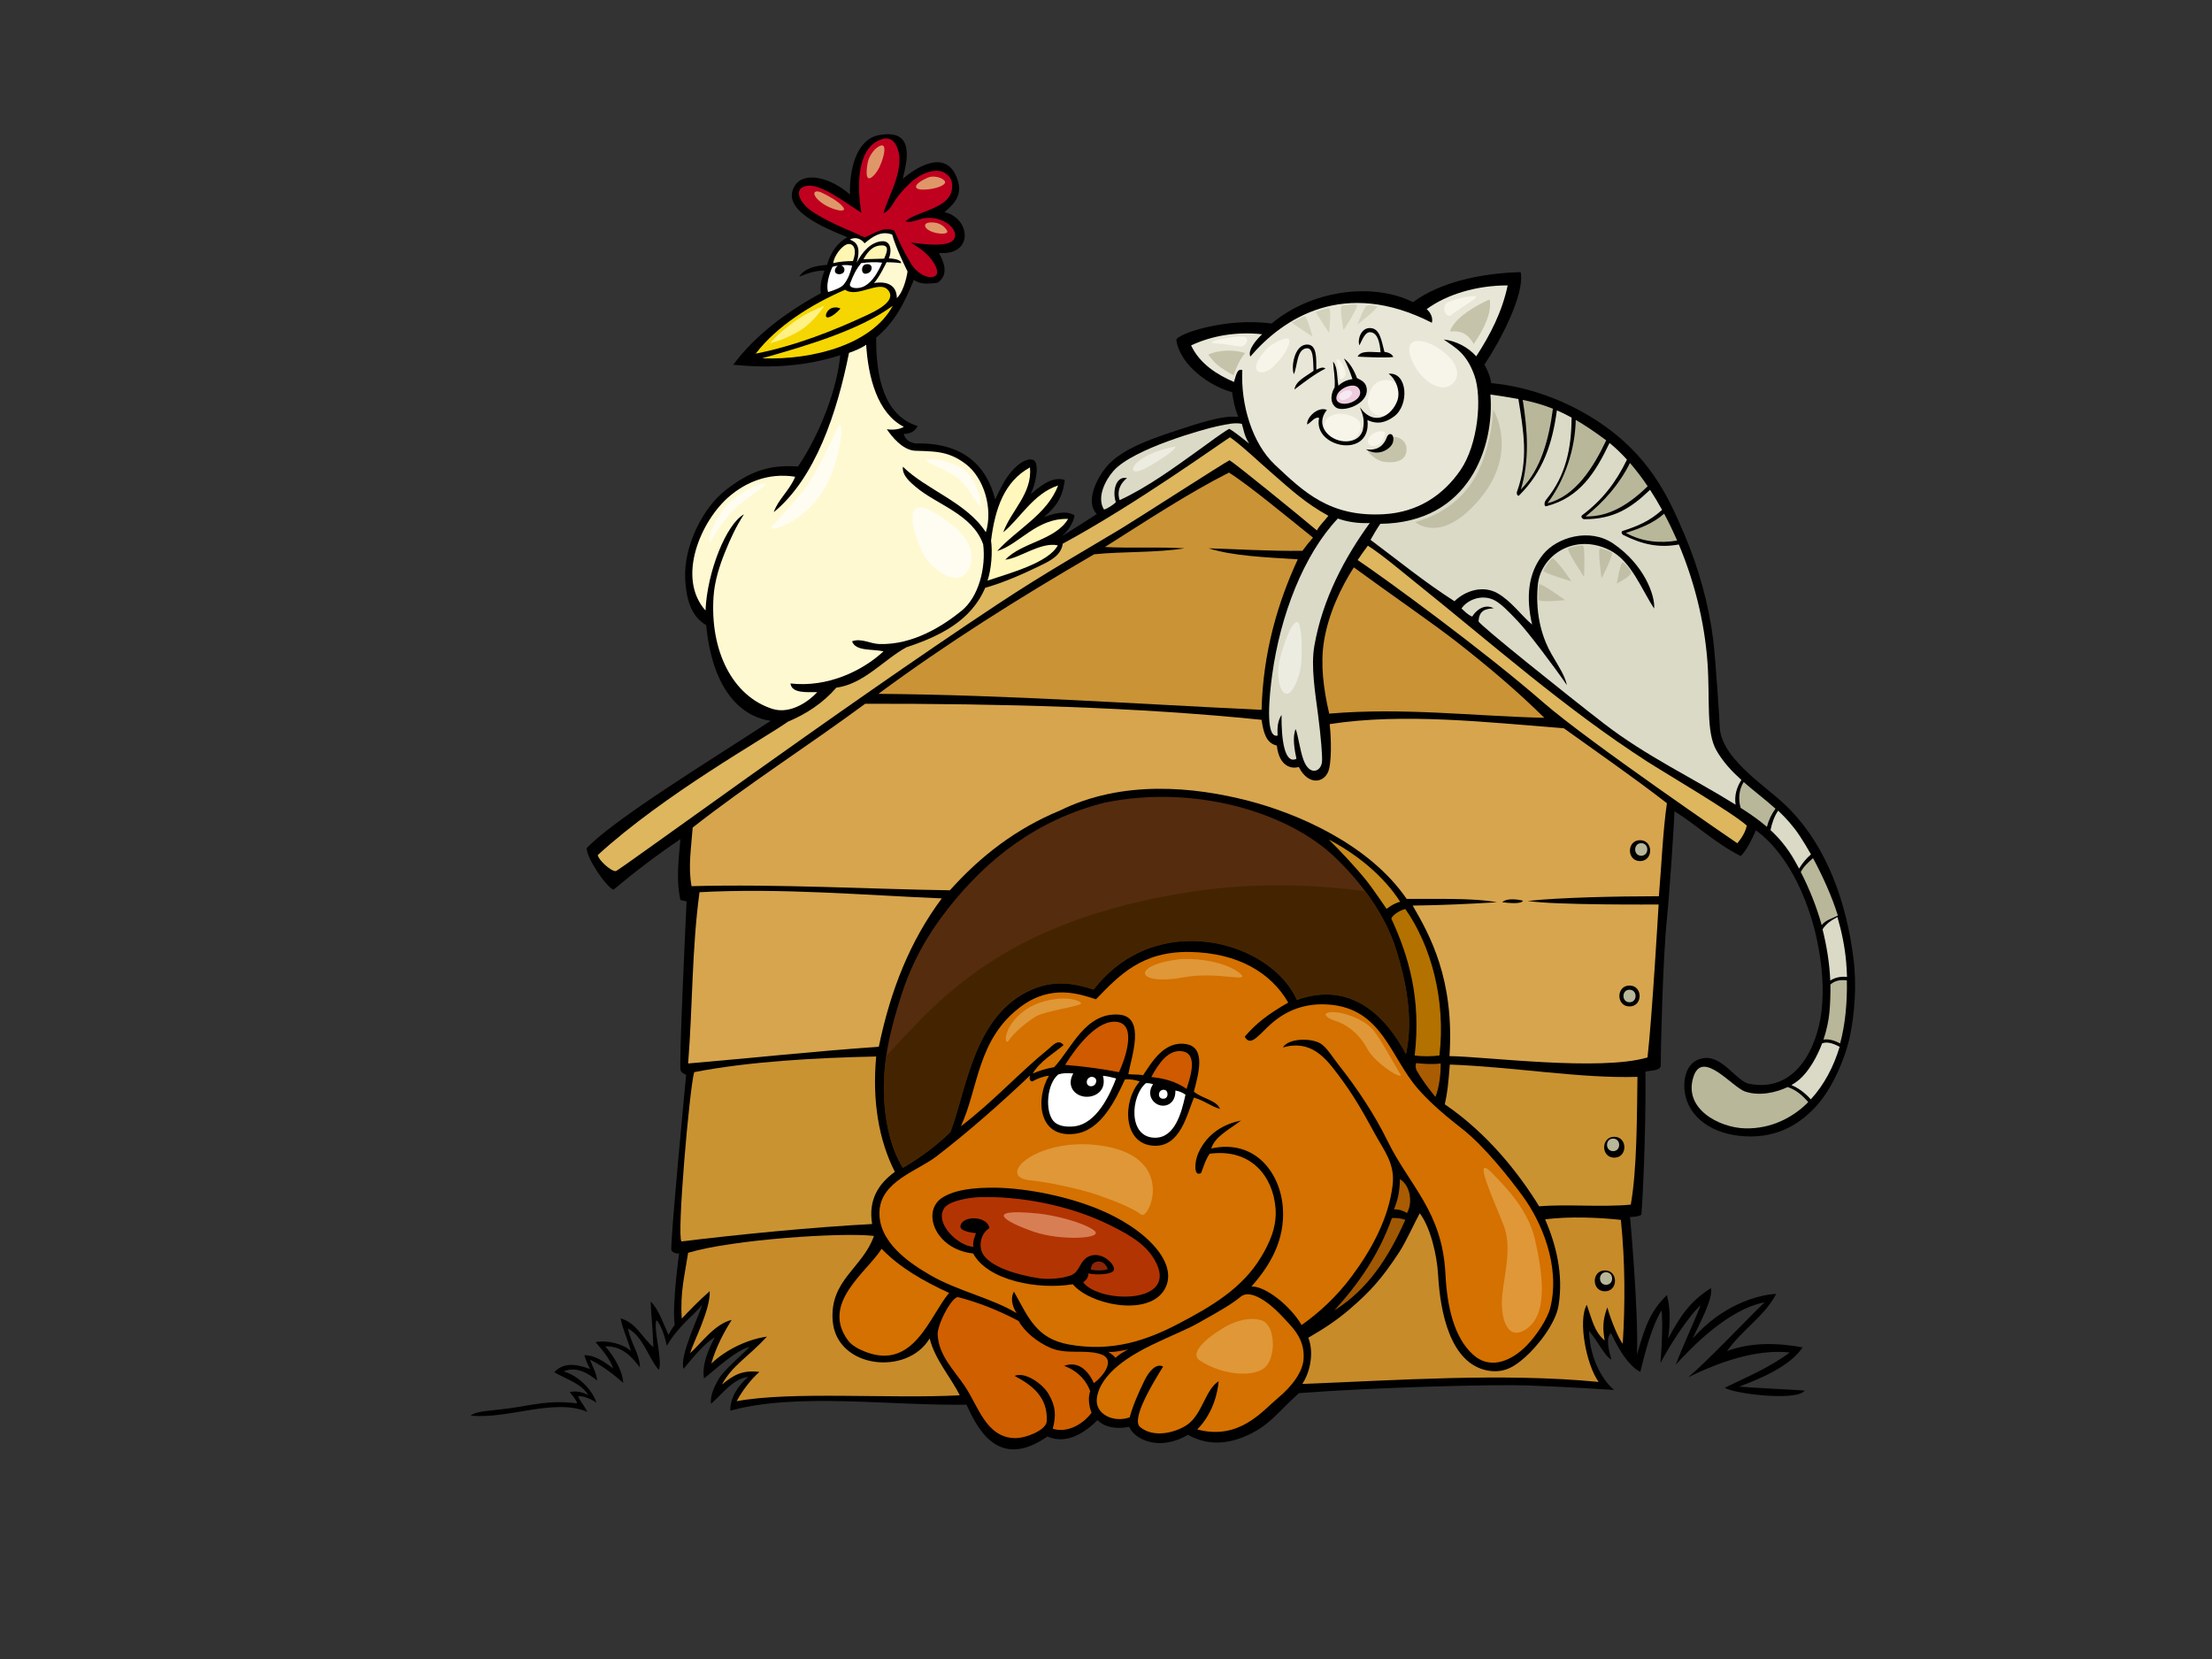 <?xml version="1.0" encoding="utf-8"?>
<!-- Generator: Adobe Illustrator 17.0.0, SVG Export Plug-In . SVG Version: 6.00 Build 0)  -->
<!DOCTYPE svg PUBLIC "-//W3C//DTD SVG 1.1//EN" "http://www.w3.org/Graphics/SVG/1.1/DTD/svg11.dtd">
<svg version="1.1" id="Layer_1" xmlns="http://www.w3.org/2000/svg" xmlns:xlink="http://www.w3.org/1999/xlink" x="0px" y="0px"
	 width="800px" height="600px" viewBox="0 0 800 600" enable-background="new 0 0 800 600" xml:space="preserve">
<rect x="0" y="0" width="800" height="600" fill="#333333" stroke="none"/>
<g>
	<path fill-rule="evenodd" clip-rule="evenodd" d="M326.493,64.661c4.097-3.457,15.454-11.444,19.646-0.153
		c2.278,6.133-1.174,9.306-4.559,12.224c9.309,2.009,10.904,15.742-2.012,14.752c1.815,3.305,3.721,7.806-0.445,10.77
		c-4.203,0.573-6.519,0.456-8.607-1.047c-3.68,8.904-6.897,15.267-13.63,20.874c-0.111,14.141,2.733,28.197,14.984,31.999
		c-0.803,1.844-2.759,2.915-5.009,2.836c0.429,2.072,2.343,3.233,4.328,3.468c16.831-0.405,25.59,7.78,28.743,20.265
		c1.662-3.649,3.506-7.383,5.963-10.218c2.458-2.835,5.526-4.853,7.75-4.111c2.41,0.803,1.134,8.365-0.89,12.393
		c2.922-2.374,7.601-6.722,12.326-5.115c-0.678,6.098-3.166,9.83-7.487,13.343c3.517-1.104,7.959-2.569,11.031-0.536
		c-0.52,3.119-2.591,5.743-4.537,7.514c4.301-2.695,8.258-5.189,12.583-7.995c-4.693-4.949,0.833-14.539,4.635-18.34
		c5.095-5.095,13.55-8.334,22.409-11.287c9.818-3.273,18.603-6.201,24.114-5.511c-1.209-3.252-1.61-4.998-2.239-8.957
		c-7.645-2.024-18.663-9.41-20.153-18.775c-0.336-2.111,17.938-8.388,34.45-6.029c14.26-11.963,36.31-15.11,51.157-7.75
		c9.853-7.234,24.473-10.468,38.928-10.852c1.612,8.083-7.8,25.603-13.091,33.415c1.385,2.647,2.24,4.825,2.413,6.72
		c14.541,1.385,27.727,6.836,37.723,13.263c19.57,12.585,26.348,27.826,32.135,41.386c5.174,12.128,8.831,25.364,10.402,37.77
		c0.931,7.348,2.402,30.562,2.42,31.772c0.115,6.669,5.958,12.799,10.335,16.88c5.349,4.982,10.906,8.764,15.502,13.607
		c12.888,13.581,19.957,32.732,22.554,53.64c1.21,9.741,0.318,19.989-1.27,27.707c-1.589,7.715-6.302,19.254-12.671,25.962
		c-6.113,6.442-14.678,11.715-27.677,10.206c-10.387-1.205-19.484-7.449-19.599-18.147c-0.038-3.607,1.318-7.692,4.599-9.192
		c7.965-3.65,12.879,6.391,18.388,8.467c17.454,3.775,25.065-13.276,26.616-25.891c0.514-4.178,0.596-8.618,0.243-13.306
		c-1.619-21.339-10.693-42.702-23.928-52.384c-1.565,3.391-3.15,6.989-5.513,9.301c-9.168-4.631-15.743-11.081-23.942-16.19
		c-0.172,4.994-1.803,29.861-2.75,38.947c-1.445,13.828-2.243,46.978-2.243,53.204c-0.344,1.721-3.446,1.551-5.524,1.972
		c0.183,12.816-0.387,37.15-1.46,51.797c-1.204,0.848-4.111,0.796-4.111,0.796s3.119,34.016,2.52,49.815
		c3.18-11.525,5.39-16.141,10.819-21.602c1.104,4.513,1.37,8.618,0.442,15.771c4.9-9.008,8.13-13.474,15.501-18.282
		c0.963,3.819-5.103,14.753-6.625,18.282c10.465-11.923,23.148-15.793,30.206-16.161c-4.134,8.051-12.416,13.013-17.754,20.667
		c9.142-3.311,18.415-2.916,27.291-1.324c-4.244,6.48-14.307,10.997-22.932,14.196c6.95,0.56,17.443,0.977,23.726,1.434
		c-3.151,4.116-26.871,0.895-28.879-1.057c9.142-4.375,16.295-7.42,23.448-12.718c-6.74-0.716-18.282-0.134-36.683,8.954
		c7.67-6.571,20.696-20.45,27.583-27.098c-13.686,2.643-27.066,17.082-32.099,22.514c2.804-7.365,5.854-13.643,9.01-21.46
		c-4.02,3.444-11.262,14.441-14.573,20.929c0.662-7.815,0.823-15.601,0.395-19.077c-3.331,5.358-5.826,14.573-7.681,22.259
		c-5.299-2.651-9.446-11.626-10.597-14.045c-2.044,1.757-0.665,6.758,0.132,9.541c-2.386-1.061-5.035-6.889-8.084-10.335
		c0.399,11.394,5.831,18.681,9.059,21.368c-2.674-0.167-16.401-1.089-31.184-1.629c-11.89-0.435-54.915,0.625-82.799,2.781
		c-7.816,7.024-10.865,12.19-20.138,15.9c-6.987,2.793-13.551,2.706-20.008-0.838c-10.462,6.19-19.344,1.6-21.236-2.884
		c-4.583,0.966-9.072,0.127-11.428-2.442c-3.962,3.94-10.81,9.174-18.155,5.94c-17.996,12.568-25.462-3.359-29.268-11.505
		c-27.897,0.431-61.467-4.469-85.411,2.181c-0.061-4.854,2.963-9.202,6.46-12.225c-5.423,0.631-9.372,6.181-13.421,9.734
		c-0.283-2.457,0.472-5.009,2.847-9.126c1.692-2.933,8.306-8.547,11.141-11.477c-4.999,1.136-13.077,8.765-16.54,11.436
		c-0.755-4.82,1.229-9.734,3.948-14.96c-3.57,2.201-7.161,6.359-11.32,11.463c-1.702-4.254,5.792-19.828,6.805-23.251
		c-2.079,2.93-8.79,7.75-12.854,14.934c-0.379-1.986-2.096-8.008-3.781-9.263c-1.18,3.529,2.399,14.933,0.825,17.973
		c-3.868-4.599-5.593-12.013-11.126-14.949c1.191,5.699,4.191,8.95,4.347,14.083c-3.914-5.154-7.12-7.697-12.571-7.655
		c2.93,3.308,6.252,8.57,6.522,13.231c-2.93-2.646-7.278-6.049-12.003-8.411c0.567,1.795,2.363,4.82,2.571,7.572
		c-3.139-2.563-7.539-5.326-12.118-3.32c5.671,1.701,10.352,6.778,11.876,11.307c-2.708-1.76-5.354-2.611-6.678-2.233
		c0.41,1.037,2.105,3.107,3.403,5.576c-12.013-5.134-28.796,2.767-42.249,1.324c2.363-1.797,7.416-1.689,14.177-2.647
		c8.696-1.229,14.177-3.008,24.329-1.78c-0.227-1.055-1.456-2.661-2.685-4.079c2.269-0.473,4.631-0.095,6.711,1.133
		c-2.215-4.155-8.309-5.925-12.287-8.317c3.129-3.294,7.183-3.308,12.949-1.135c-0.845-1.583-1.796-3.874-2.079-5.009
		c3.497-0.094,7.277,2.268,10.458,4.827c-1.195-3.598-3.937-6.717-6.394-9.552c4.347-0.851,9.924,0.662,12.854,3.214
		c-1.418-4.631-2.93-7.561-3.799-11.809c5.801,1.619,7.778,7.062,11.857,10.402c-0.213-7.383-0.874-11.826-0.968-16.451
		c2.835,2.546,4.671,8.225,6.426,11.998c0.756-1.419,1.513-2.647,2.269-3.592c-1.056-7.121,1.594-25.8,1.594-25.8
		s-2.119,0.131-2.782-1.193c-0.662-1.327,5.316-63.437,5.316-63.437s-1.639-0.576-2.005-1.609
		c-0.695-1.961,2.171-61.125,2.171-61.125s-1.242-0.21-2.227-0.495c-1.533-6.763-0.795-13.538,0-22.018
		c-8.72,5.878-16.294,11.659-24.245,18.308c-2.763-1.193-9.85-11.72-9.649-15.092c10.466-10.863,45.353-32.106,66.549-46.015
		c-8.478-1.06-20.809-8.42-23.336-34.55c-3.037-1.955-7.011-5.269-7.594-16.657c-0.632-12.342,6.676-26.088,14.611-32.218
		c8.891-6.872,15.696-9.249,26.18-8.555c8.196-12.088,14.225-28.537,15.273-40.243c-12.764,4.062-24.99,4.759-38.706,3.474
		c7.963-10.829,20.005-19.591,31.676-25.859c-0.396-3.159,0.455-5.903,1.374-8.242c-3.676,0-6.626,1.212-9.182,2.238
		c1.791-2.967,5.858-4.033,10.071-4.258c1.285-4.522,3.639-7.922,7.35-10.018c-8.583-3.481-24.557-10.074-18.914-18.772
		c3.384-5.215,13.132-2.701,19.837,3.333c-0.208-8.52,2.065-19.832,10.394-21.457C331.522,46.222,327.807,59.017,326.493,64.661z"/>
	<path fill-rule="evenodd" clip-rule="evenodd" fill="#C0001F" d="M319.525,77.09c2.598-1.066,3.194-3.451,5.28-6.133
		c2.73-3.509,8.389-9.843,15.044-9.11c1.705,0.189,4.002,1.994,4.355,3.872c1.823,9.698-11.925,10.134-16.695,14.275
		c2.102,0.942,4.851-1.127,8.227-1.209c4.735-0.116,9.965,3.008,9.678,6.533c-0.383,4.717-11.58,2.905-15.968,2.419
		c2.898,1.938,5.233,3.146,7.742,6.533c0.897,1.211,3.176,4.985,0.484,5.807c-2.424,0.739-6.191-1.307-8.362-4.982
		c-3.064-5.186-4.2-7.982-5.913-11.713c-4.163-1.662-7.646,1.46-10.71,2.441c-1.921-0.752-3.341-1.586-6.014-2.673
		c-2.506-1.018-10.775-4.761-14.283-7.684c-3.508-2.924-5.346-7.434-0.585-8.269c4.761-0.836,13.365,5.596,19.713,9.773
		c-1.587-9.439-1.827-24.065,7.773-26.731c2.683-0.745,4.064,1.042,4.589,1.931C328.378,59.784,320.959,71.354,319.525,77.09z"/>
	<path fill-rule="evenodd" clip-rule="evenodd" fill="#FFF9D2" d="M328.224,98.184c0,0-0.903,6.709-3.861,9.635
		c-0.067-4.518-3.269-6.242-8.251-5.458c2.088-2.339,4.51-7.518,4.51-7.518s3.091,0,5.262,0.334c0.101-1.31-2.824-1.639-4.426-1.754
		c1.086-2.34,0.92-6.315-2.339-6.181c-4.093,0.167-7.35,3.926-9.271,7.767c1.67-6.014-0.251-7.517-2.506-8.352
		c2.005-1.169,4.176-0.25,5.346,1.336c2.674-2.172,5.703-4.719,9.983-3.161C324.047,89.915,328.224,98.184,328.224,98.184z"/>
	<path fill-rule="evenodd" clip-rule="evenodd" fill="#FFF6B2" d="M306.171,88.412c1.94-0.771,4.162,1.058,2.306,6.004
		c-2.172,0-5.012,0.192-7.15,0.761C301.661,92.573,304.234,89.183,306.171,88.412z"/>
	<path fill-rule="evenodd" clip-rule="evenodd" fill="#FFF6B2" d="M318.952,88.746c3.091,0,1.491,3.095,0.815,4.797
		c-2.503,0.042-5.696,0.155-7.497,0.215C314.024,90.668,315.862,88.746,318.952,88.746z"/>
	<path fill-rule="evenodd" clip-rule="evenodd" fill="#FFFFFF" d="M319.041,94.994c-1.509,3.441-3.352,6.709-6.186,8.37
		c-2.469,1.447-6.051,0.914-5.417-0.795c1.228-3.308,2.316-5.34,4.016-7.419C314.091,94.85,316.605,94.677,319.041,94.994z"/>
	<path fill-rule="evenodd" clip-rule="evenodd" fill="#FFFFFF" d="M304.247,96.024c0.874-0.331,3.4-0.126,3.946,0.118
		c-0.668,2.409-1.347,4.702-3.12,6.852c-0.898,1.017-3.11,1.896-5.576,2.647c-1.118-3.601,1.579-9.127,1.579-9.127
		s1.28-0.419,1.942-0.372c-1.018,0.563-1.506,2.194-0.56,2.759c0.945,0.566,2.36,0.169,2.746-0.549
		C305.845,97.163,304.861,96.094,304.247,96.024z"/>
	<path fill-rule="evenodd" clip-rule="evenodd" d="M314.998,96.065c0.585,0.836,0.177,2.692-1.831,2.928
		c-1.556,0.184-1.739-1.922-0.915-2.928C312.725,95.486,314.414,95.229,314.998,96.065z"/>
	<path fill-rule="evenodd" clip-rule="evenodd" fill="#E8E6D6" d="M545.273,103.221c-1.967,9.411-6.244,17.794-11.371,25.648
		c-2.936-3.317-7.348-5.586-11.757-6.09c4.284,3.024,8.193,4.915,11.089,12.98c2.898,8.065,1.33,25.003-5.042,34.277
		c-6.087,8.861-15.205,15.224-27.681,15.935c-19.569,1.112-29.009-8.085-39.44-17.906c-8.183-7.705-12.395-21.722-11.766-34.198
		c-1.967-0.787-2.338,2.223-3.024,4.285c-6.175-2.697-12.349-6.553-15.501-13.233c7.561-3.529,16.384-5.041,25.695-4.037
		c-1.625,1.517-5.405,5.55-4.271,8.07c11.845-13.862,33.898-28.48,65.655-12.224c0.504-1.764-0.561-3.876-1.89-4.914
		C523.31,106.409,534.115,103.205,545.273,103.221z"/>
	<path fill-rule="evenodd" clip-rule="evenodd" fill="#F5D600" d="M321.237,104.979c3.166,3.923-4.616,7.552-8.003,9.13
		c-11.999,5.591-25.581,10.934-39.923,13.792c7.61-9.974,20.156-17.861,32.331-23.111
		C310.098,107.953,318.07,101.057,321.237,104.979z"/>
	<path fill-rule="evenodd" clip-rule="evenodd" fill="#F7F5EA" d="M485.471,149.658c3.406,0.487,7.419,1.883,6.533,5.538
		c-0.886,3.655-5.425,6.089-9.745,3.987c-4.32-2.104-3.655-5.759-2.769-7.199C480.376,150.544,483.145,149.326,485.471,149.658z"/>
	<path fill-rule="evenodd" clip-rule="evenodd" fill="#F5D600" d="M322.898,110.58c-7.383,13.747-28.268,19.681-47.312,19.02
		C293.024,124.686,311.162,119.169,322.898,110.58z"/>
	<path fill-rule="evenodd" clip-rule="evenodd" fill="#F7F5EA" d="M497.432,138.804c2.548-2.215,6.978-1.661,8.085,0.776
		c1.108,2.436,1.329,8.084-3.434,10.189c-4.762,2.105-7.088-1.772-7.31-3.655C494.552,144.231,495.121,140.815,497.432,138.804z"/>
	<path fill-rule="evenodd" clip-rule="evenodd" d="M300.208,111.72c1.083-0.64,2.552-0.749,3.742-0.122
		c-1.285,1.537-3.294,3.07-4.523,3.211c-0.474,0.054-0.808-0.251-0.711-0.941C298.813,113.179,299.422,112.183,300.208,111.72z"/>
	<path fill-rule="evenodd" clip-rule="evenodd" d="M500.704,127.257c1.317,0.176,2.751,0.681,3.191,1.854
		c-2.641,0.366-9.499,0.055-12.888-0.131c1.148-2.428,5.407-1.562,8.291-1.563c-0.263-3.674-1.142-7.1-3.689-7.276
		c-1.859-0.128-2.81,2.46-3.952,4.744c-0.769-1.858,0.438-6.412,3.952-6.236C499.124,118.825,499.563,123.041,500.704,127.257z"/>
	<path fill-rule="evenodd" clip-rule="evenodd" fill="#FFF9D2" d="M313.268,124.674c0.729,11.684,4.006,24.747,13.593,29.689
		c-1.217,0.799-3.639,1.275-6.126,0.879c1.778,2.617,5.59,7.434,10.095,7.768c1.243,0.093,5.718,0.047,9.026,0.614
		c3.309,0.568,6.195,1.751,9.43,4.201c6.566,4.969,9.915,16.109,7.26,24.679c-6.937-10.809-21.466-15.312-30.004-23.713
		c-0.358,3.119,2.635,5.585,4.598,7.259c7.651,6.533,20.524,9.827,24.438,20.808c1.053,8.337-1.556,18.982-7.817,24.048
		c-6.261,5.069-17.376,12.509-29.93,12.004c-3.136-0.126-6.373-2.195-9.678-0.968c1.315,3.686,7.299,2.701,11.372,3.63
		c-7.671,7.148-20.349,13.148-33.633,11.613c0.458,3.771,6.295,3.064,9.678,3.147c-2.893,3.186-9.669,8.134-16.211,6.049
		c-14.526-4.63-22.621-21.09-21.292-40.648c0.385-5.685,2.234-11.313,4.112-15.971c2.025-5.018,3.967-9.235,6.882-13.741
		c-6.359,3.446-13.329,20.776-13.898,34.791c-10.633-11.927-1.625-32.632,8.71-41.375c5.64-4.77,13.723-8.606,23.712-7.018
		c-1.893,4.806-6.307,8.368-7.743,12.826c15.031-12.302,22.894-35.961,27.215-57.63C309.07,126.937,311.587,125.877,313.268,124.674
		z"/>
	<path fill-rule="evenodd" clip-rule="evenodd" d="M486.035,129.629c2.108,1.406,3.778,4.48,4.744,7.115
		c1.844,0.878,3.25,1.669,3.514,3.778c0.715,5.733-8.785,8.784-11.245,6.764c-2.46-2.02-1.404-5.534-0.352-7.203
		c0.217-3.51-0.389-6.354-0.576-9.278c1.688,1.863,1.374,5.726,1.936,8.711c1.276-1.278,2.858-2.068,5.08-2.419
		C488.32,134.688,487.353,132.177,486.035,129.629z"/>
	<path fill-rule="evenodd" clip-rule="evenodd" d="M494.556,151.941c1.582,14.318-19.898,10.011-17.481-0.79
		c-1.601-0.577-2.943,1.731-4.304,2.372c-0.351-2.459,3.843-6.673,7.115-5.27c-4.498,5.559,0.827,10.958,6.061,11.332
		c4.919,0.352,6.591-2.562,6.94-4.129c0.878-3.953-0.263-5.886-1.055-8.17c5.266,7.314,11.625,2.869,13.529-2.372
		c1.254-3.451-0.584-7.914-3.163-9.751c6.853-0.703,7.643,11.332,1.939,15.482C501.155,152.816,498.247,153.611,494.556,151.941z"/>
	<path fill-rule="evenodd" clip-rule="evenodd" fill="#EDCCDE" d="M484.981,141.05c2.026-1.655,5.405-2.422,6.588-0.352
		c2.109,3.689-5.27,6.851-7.73,4.568C482.76,144.263,483.395,142.344,484.981,141.05z"/>
	<path fill-rule="evenodd" clip-rule="evenodd" fill="#DBDAC7" d="M664.534,331.658c-2.115,1.149-4.123,2.354-5.376,4.466
		c1.43,5.751,2.538,12.198,2.783,18.514c1.794-1.186,3.884-1.534,6.058-1.311c-0.059-1.737-0.148-3.48-0.295-5.243
		C667.246,342.652,666.125,337.11,664.534,331.658z"/>
	<path fill-rule="evenodd" clip-rule="evenodd" fill="#B9B799" d="M630.621,282.839c-1.654,2.66-2.059,5.966-1.099,9.341
		c0.387,0.246,0.777,0.487,1.164,0.735c3.054,1.979,5.812,3.953,8.345,6.135c0.608-2.411,1.674-4.605,3.094-6.583
		C638.459,289.189,634.256,286.004,630.621,282.839z"/>
	<path fill-rule="evenodd" clip-rule="evenodd" fill="#B9B799" d="M550.04,177.04c7.343-7.277,10.167-18.425,11.597-29.223
		c-3.547-1.411-7.062-2.398-10.92-3.196C552.454,155.594,553.248,166.324,550.04,177.04z"/>
	<path fill-rule="evenodd" clip-rule="evenodd" fill="#B9B799" d="M559.67,182.012c10.098-2.588,16.539-12.826,21.239-22.751
		c-0.015-0.009-0.028-0.02-0.038-0.03c-4.08-3.053-7.651-5.441-10.98-7.366C569.664,162.432,566.029,173.532,559.67,182.012z"/>
	<path fill-rule="evenodd" clip-rule="evenodd" fill="#B9B799" d="M573.448,186.778c8.844,0.215,16.163-4.806,22.465-10.908
		c-2.082-3.087-4.235-5.911-6.417-8.428C585.734,175.051,580.075,181.514,573.448,186.778z"/>
	<path fill-rule="evenodd" clip-rule="evenodd" fill="#B9B799" d="M606.557,195.502c-1.471-3.392-3.045-6.648-4.702-9.738
		c-4.002,3.56-8.784,5.343-13.835,6.963C593.887,195.969,600.272,196.554,606.557,195.502z"/>
	<path fill-rule="evenodd" clip-rule="evenodd" fill="#DBDAC7" d="M629.809,282.088c-3.468-3.125-6.649-6.51-9.046-10.705
		c-3.816-6.68-2.274-18.394-3.22-31.72c-1.078-15.177-4.971-29.896-10.37-42.737c-7.284,1.299-13.176,0.006-20.102-3.455
		c-0.591-0.296-0.857-1.252-0.223-1.453c5.536-1.749,9.954-3.66,14.26-7.623c-1.402-2.538-2.85-4.968-4.344-7.251
		c-7.021,6.746-13.268,10.63-23.767,10.63c-0.774,0-1.404-0.989-0.783-1.453c7.27-5.43,12.254-11.898,16.198-20.097
		c-2.088-2.299-4.2-4.321-6.301-6.018c-5.174,10.835-10.793,19.747-22.855,22.875c-0.74,0.192-1.007-1.229,0-2.457
		c7.039-8.601,9.08-18.496,9.129-29.604c-1.818-0.996-3.583-1.867-5.316-2.612c-1.622,11.989-4.935,22.102-13.646,30.763
		c-0.475,0.475-1.066-0.551-0.779-1.341c4.2-11.585,2.416-21.649,0.502-33.518c-3.079-0.587-6.381-1.09-10.117-1.622
		c1.513,18.524-7.434,46.376-39.821,46.756c-1.387,2.013-2.492,3.96-3.53,5.794c10.24,7.664,19.442,15.21,30.351,22.205
		c3.919-3.819,10.24-5.871,15.502-2.928c4.989,2.79,8.435,7.847,12.574,11.368c-2.236-9.728-1.546-18.564,3.991-25.396
		c5.012-6.19,16.824-9.727,25.404-3.871c11.083,7.564,15.123,18.644,14.759,23.471c-4.59-6.887-8.234-17.11-15.966-21.051
		c-12.755-6.497-25.141,1.777-26.133,12.58c-1.07,11.679,2.214,20.2,4.955,24.927c2.741,4.725,4.82,7.75,5.576,11.247
		c-4.929-7.158-14.177-19.375-17.769-23.156c-3.59-3.781-6.055-6.259-8.249-7.451c-4.684-2.545-10.118-0.184-12.098,2.904
		c1.224,1.036,2.239,2.279,3.873,2.902c1.353-2.325,4.565-4.784,7.779-2.987c-2.457,0.189-5.293,0.378-5.482,4.725
		c0.104,1.112,32.253,26.857,45.367,36.977c15.289,11.794,31.955,19.576,47.597,29.326
		C627.195,287.744,628.095,284.734,629.809,282.088z"/>
	<path fill-rule="evenodd" clip-rule="evenodd" fill="#DBDAC7" d="M643.096,293.194c-1.4,2.002-2.259,4.539-2.767,7.015
		c3.18,2.939,5.986,6.302,8.503,10.614c0.63,1.081,1.241,2.193,1.84,3.317c1.144-1.943,2.603-3.663,4.286-5.147
		c-1.344-2.402-2.744-4.708-4.191-6.883C648.582,298.832,645.844,295.749,643.096,293.194z"/>
	<path fill-rule="evenodd" clip-rule="evenodd" fill="#B9B799" d="M651.278,315.367c2.956,5.777,5.726,12.476,7.561,19.228
		c1.391-1.867,3.795-2.389,5.851-3.464c-2.147-6.947-5.659-14.624-8.994-20.782C654.007,311.89,652.347,313.311,651.278,315.367z"/>
	<path fill-rule="evenodd" clip-rule="evenodd" fill="#B9B799" d="M661.988,356.075c0.052,3.093-0.042,6.711-0.333,9.913
		c-0.287,3.151-1.032,6.614-2.162,9.986c1.878-0.295,3.954,0.304,6.018,1.391c1.87-6.915,2.588-14.807,2.437-22.804
		C665.709,354.309,663.692,354.539,661.988,356.075z"/>
	<path fill-rule="evenodd" clip-rule="evenodd" fill="#DBDAC7" d="M659.007,377.339c-1.92,5.054-4.853,10.163-8.24,13.087
		c-0.786,0.677-1.763,1.365-2.873,2.009c2.69,1.149,5.029,2.948,7.006,5.157c4.687-5.083,8.263-11.723,10.422-18.988
		C663.101,377.385,660.842,376.62,659.007,377.339z"/>
	<path fill-rule="evenodd" clip-rule="evenodd" fill="#B9B799" d="M646.532,393.148c-4.188,1.983-10.14,3.374-15.364,1.634
		c-4.628-1.542-15.338-15.22-18.629-5.565c-4.026,11.797,9.337,18.661,18.629,18.871c9.327,0.212,16.973-3.831,22.261-8.953
		c0.154-0.147,0.378-0.432,0.528-0.582C651.833,396.144,649.565,394.15,646.532,393.148z"/>
	<path fill-rule="evenodd" clip-rule="evenodd" fill="#DBDAC7" d="M439.948,154.221c4.348-0.945,6.71-1.417,9.168-0.945
		c0.638,1.781,0.821,4.374,2.676,7.155c-2.915-2.252-5.248-4.262-7.234-5.34c-2.65,1.476-7.786,5.359-10.162,7.062
		c-9.556,6.848-19.227,14.009-29.459,18.737c-1.232-3.833,0.797-6.539,2.661-7.985c-4.038-0.915-5.382,4.81-4.038,8.678
		c-0.523,0.76-3.213,2.505-4.3,2.694c-2.754-4.499,0.63-10.825,3.5-14.033C409.965,162.19,435.599,155.167,439.948,154.221z"/>
	<path fill-rule="evenodd" clip-rule="evenodd" fill="#DDB65E" d="M444.859,158.146c4.208,2.928,10.086,8.59,15.787,13.53
		c5.691,4.933,11.467,10.333,19.785,14.87c-1.033,1.391-3.277,3.529-4.159,5.293c-6.984-5.88-29.756-24.386-31.6-25.378
		c-2.349,1.17-33.108,21.015-39.011,24.592c-12.467,7.555-27.258,15.828-44.792,27.428c-58.22,38.517-137.118,96.541-138.177,96.581
		c-1.827,0.069-6.386-4.188-6.492-5.832c24.105-22.016,59.861-41.941,68.757-48.217c6.624-2.783,12.718-6.758,17.503-12.308
		c9.897-1.293,17.064-10.035,25.29-14.582c11.96-3.971,23.437-9.486,28.551-21.534c6.697-1.884,13.73-5.009,19.84-7.984
		c3.6-1.754,7.614-3.64,8.227-7.985C410.624,182.477,441.79,159.987,444.859,158.146z"/>
	<path fill-rule="evenodd" clip-rule="evenodd" fill="#FFF7BB" d="M358.428,195.524c1.437-11.675,4.844-21.428,14.086-26.49
		c0.854,9.501-6.761,15.481-9.679,23.471c6.221-5.071,10.765-13.917,19.84-16.938c-3.878,10.399-14.846,15.802-22.018,23.712
		c7.978-2.357,14.165-11.957,25.648-11.614c-4.691,7.809-16.633,8.371-22.744,14.759c5.178-0.467,12.778-6.522,19.017-5.198
		c-3.403,6.331-17.285,10.009-25.425,12.76C358.57,205.779,358.995,199.587,358.428,195.524z"/>
	<path fill-rule="evenodd" clip-rule="evenodd" fill="#CA9335" d="M474.862,194.44c-1.267,1.462-2.591,3.068-3.819,4.77
		c-12.251,0.158-24.385-0.662-33.925-0.897c8.864,2.761,20.145,3.219,32.243,3.974c-7.088,15.312-12.574,33.417-13.091,54.431
		c-44.862-2.082-91.412-5.409-138.591-5.777c24.668-18.239,50.88-34.721,78.031-50.475c10.337-1.058,22.274-0.508,32.695-2.153
		c-9.321-0.607-20.032,0.026-28.793-0.485c14.086-8.902,30.244-19.536,44.851-26.907
		C451.404,175.237,465.939,187.301,474.862,194.44z"/>
	<path fill-rule="evenodd" clip-rule="evenodd" fill="#DBDAC7" d="M495.393,189.162c-9.071,12.502-17.087,27.48-20.046,44.475
		c-1.288,7.394,0.317,16.932,1.367,25.023c1.056,8.148,1.559,14.833,1.417,16.729c-0.283,3.781-4.536,5.387-6.711-0.568
		c-1.307-3.576-1.89-8.789-2.835-11.152c-1.255,2.93-0.379,7.561,0.283,10.774c-4.253,2.079-5.482-6.9-5.38-15.885
		c-1.614,2.465-1.52,5.299-1.425,7.474c-4.726,1.229-2.853-15.476-1.961-21.992c2.925-21.382,11.322-43.386,23.746-56.504
		C486.91,188.64,491.033,189.38,495.393,189.162z"/>
	<path fill-rule="evenodd" clip-rule="evenodd" fill="#DDB65E" d="M631.719,298.545c-0.413,3.083-3.401,6.427-3.401,6.427
		s-54.179-36.984-69.981-50.77c-21.844-19.056-57.743-45.225-67.32-51.651c0.756-1.112,2.393-3.53,3.686-5.207
		c5.513,3.567,11.784,8.937,16.937,13.067c27.664,22.167,54.262,45.806,84.202,65.085
		C601.8,279.331,626.261,293.693,631.719,298.545z"/>
	<path fill-rule="evenodd" clip-rule="evenodd" fill="#CA9335" d="M478.835,231.914c1.623-10.032,6.172-19.49,10.795-26.717
		c12.728,9.324,29.136,20.633,37.251,26.989c11.709,9.166,21.904,17.812,31.648,27.419c-26.219-0.628-50.904-3.793-77.799-1.509
		C478.613,249.069,477.514,240.082,478.835,231.914z"/>
	<path fill-rule="evenodd" clip-rule="evenodd" fill="#562C0E" d="M508.495,381.232c-6.696-12.663-19.211-26.828-39.44-19.598
		c-9.449-21.313-50.846-33.127-73.529-3.733c-6.049-1.986-13.57-3.721-22.044-0.138c-21.338,9.022-23.796,36.149-29.751,51.65
		c-4.725,4.63-10.396,8.979-17.19,12.953c-4.003-6.367-6.271-15.399-6.774-24.679c-0.764-14.096,2.535-26.284,6.292-37.99
		c3.885-12.104,9.775-22.169,16.695-30.968c14.403-18.322,32.411-32.316,56.861-38.474c32.526-6.608,66.009,3.458,82.991,19.601
		c9.023,8.573,18.352,20.476,22.503,34.116C508.279,354.398,511.353,368.031,508.495,381.232z"/>
	<path fill-rule="evenodd" clip-rule="evenodd" fill="#442400" d="M493.745,322.334c-21.203-2.944-42.994-2.971-64.098,0.355
		c-23.766,3.747-47.932,10.699-68.556,23.411c-10.28,6.336-19.663,13.891-28.06,22.578c-4.149,4.292-8.497,8.693-12.517,13.336
		c-0.721,4.992-1.044,10.186-0.747,15.673c0.504,9.28,2.771,18.312,6.774,24.679c6.794-3.974,12.465-8.323,17.19-12.953
		c5.955-15.501,8.412-42.628,29.751-51.65c8.474-3.583,15.995-1.847,22.044,0.138c22.684-29.394,64.081-17.58,73.529,3.733
		c20.229-7.23,32.744,6.935,39.44,19.598c2.858-13.2-0.216-26.834-3.388-37.261C502.703,336.072,498.558,328.761,493.745,322.334z"
		/>
	<path fill-rule="evenodd" clip-rule="evenodd" fill="#C5C3AA" d="M495.23,162.886c1.235,0.239,3.034,0.668,5.031-0.664
		c1.998-1.332,2.738-2.072,3.034-3.552c0.295-1.48,5.696-0.37,5.4,4.216c-0.295,4.588-5.622,4.589-8.508,4.07
		C497.301,166.439,493.307,162.518,495.23,162.886z"/>
	<path fill-rule="evenodd" clip-rule="evenodd" fill="#C78A1C" d="M480.589,303.65c10.128,5.278,19.781,13.113,25.803,22.494
		c-2.269,0.473-4.915,2.552-4.915,2.552s-5.349-7.816-7.015-9.889C490.405,313.759,484.653,307.619,480.589,303.65z"/>
	<path fill-rule="evenodd" clip-rule="evenodd" fill="#D7A54D" d="M340.612,324.915c-11.341,15.198-18.501,32.935-22.781,53.655
		c-22.361,1.533-46.933,4.185-68.958,6.049c1.656-20.791,1.312-41.183,4.113-61.94C282.431,321.093,312.651,323.757,340.612,324.915
		z"/>
	<path fill-rule="evenodd" clip-rule="evenodd" fill="#B37100" d="M520.592,381.715c-2.463,0.378-6.495,0.416-8.953,0
		c2.365-20.366-2.046-35.659-8.461-49.523c0.664-1.596,3.792-3.26,5.104-3.403C517.531,341.958,522.962,361.675,520.592,381.715z"/>
	<path fill-rule="evenodd" clip-rule="evenodd" fill="#D47100" d="M465.909,362.6c-7.531,4.28-11.973,7.872-15.727,12.34
		c1.864,3.326,4.226,0.445,8.007-3.24c3.781-3.686,10.637-9.183,22.116-8.412c19.659,1.324,22.495,19.128,32.545,30.525
		c3.252,3.689,7.388,7.76,15.736,14.251c8.346,6.493,17.609,18.325,22.253,24.704c6.609,9.092,13.498,24.933,9.917,39.925
		c-1.066,4.472-5.281,10.482-8.467,13.79c-4.628,4.808-12.709,9.644-19.596,3.388c-6.867-6.235-9.344-17.449-9.923-29.034
		c-1.136-22.757-12.839-31.639-21.05-48.391c-4.495-9.174-10.78-18.712-17.42-27.099c-2.197-2.773-4.542-6.698-6.775-7.984
		c-3.576-2.059-11.543-1.855-13.55,1.45c10.214-2.899,15.443,3.86,19.84,9.679c5.66,7.488,8.897,13.242,13.55,21.777
		c3.206,5.875,7.238,10.603,6.293,18.389c-1.46,11.989-7.512,23.148-14.762,32.906c-5.564,7.488-11.708,13.064-18.147,17.663
		c-3.957-6.772-12.842-14.05-18.135-13.956c6.711-7.561,12.168-16.768,11.361-28.386c-0.876-12.618-10.014-25.026-25.916-21.517
		c1.354-4.386,6.615-6.899,10.775-10.114c-5.73,1.161-11.967,4.275-15.344,11.546c-1.574,3.388-1.858,8.964,0.883,7.451
		c0.851-1.889,1.323-4.347,3.119-6.993c15.122-1.986,22.873,8.317,23.824,19.627c0.58,6.893-2.292,12.927-5.324,17.904
		c-6.768,11.103-17.593,17.631-30.244,24.195c-11.467,5.949-23.811,10.055-39.198,7.261c-11.736-2.133-14.56-9.673-19.841-19.116
		c-1.262,2.221-0.764,5.042,0.938,7.783c-8.696-5.332-21.2-8.001-30.94-13.589c-7.774-4.464-19.146-12.116-18.63-23.231
		c0.505-10.901,13.746-14.59,20.566-19.839c11.698-8.999,23.045-19.013,33.875-29.275c-0.224,1.225-0.246,1.731,0.726,2.176
		c2.144-1.126,3.822-1.843,6.133-2.112c-4.923,8.143-4.035,22.855,9.594,20.986c9.412-1.294,14.65-12.609,17.86-19.61
		c1.401-0.224,3.775,0.086,5.368,0.736c-6.311,7.024-6.228,22.867,5.323,23.228c9.406,0.295,11.77-11.371,14.276-17.42
		c3.538,0.977,5.981,3.05,9.435,4.114c-1.102-3.185-6.799-3.841-9.435-6.292c1.562-6.106,4.467-15.805-2.621-17.129
		c-8.081-1.505-12.665,6.617-15.784,11.249c-1.139-0.367-3.213-0.189-5.307-0.412c0.991-5.912,6.482-20.802-3.388-21.534
		c-12.205-0.906-17.182,12.354-23.434,18.994c-2.874,0.518-5.276,1.244-7.779,2.299c2.787-4.552,7.35-7.059,11.168-10.276
		c-1.839-2.472-4.093,0.29-5.361,1.324c-10.984,8.944-19.963,19.056-31.777,28.035c6.427-13.893,5.86-31.284,21.455-43.098
		c11.184-8.472,21.498-4.711,27.41-2.836c8.506-8.79,16.634-17.391,33.931-17.107C447.603,344.575,459.688,351.763,465.909,362.6z"
		/>
	<path fill-rule="evenodd" clip-rule="evenodd" fill="#CF5A00" d="M404.221,369.621c7.088,1.229,2.539,13.79,0.473,18.144
		c-5.803-1.167-13.048-2.127-19.471-2.643C389.44,378.357,397.132,368.392,404.221,369.621z"/>
	<path fill-rule="evenodd" clip-rule="evenodd" fill="#CF5A00" d="M428.039,380.301c5.387,1.229,2.169,10.154,1.094,13.512
		c-3.93-2.738-8.372-3.871-12.751-4.286C418.965,384.744,422.651,379.073,428.039,380.301z"/>
	<path fill-rule="evenodd" clip-rule="evenodd" fill="#CA9332" d="M316.889,382.096c-1.488,16.074,0.925,30.234,6.749,41.72
		c-6.182,4.498-9.608,10.313-8.226,18.873c-21.709,1.138-48.47,3.787-68.959,6.292c-1.699-2.056,2.825-54.526,4.598-61.217
		C270.957,383.875,295.17,382.56,316.889,382.096z"/>
	<path fill-rule="evenodd" clip-rule="evenodd" fill="#AA5C02" d="M521.036,384.613c0.112,3.34-0.533,8.879-1.896,12.104
		c-2.743-3.359-4.951-6.388-6.717-9.452c-0.746-1.29-0.263-2.786-0.263-2.786S517.738,385.16,521.036,384.613z"/>
	<path fill-rule="evenodd" clip-rule="evenodd" fill="#CA9332" d="M524.347,385.012c23.348,0.855,47.361,5.091,67.864,4.447
		c-0.209,13.524-0.109,33.225-2.419,46.212c-10.607,1.007-23.165-0.253-33.127,0.611c-7.382-11.996-18.676-26.364-34.137-36.904
		C523.42,395.613,523.817,391.9,524.347,385.012z"/>
	<path fill-rule="evenodd" clip-rule="evenodd" fill="#FFFFFF" d="M382.761,388.571c1.931-0.557,3.256-0.493,5.405-0.342
		c-2.494,4.421,0.322,7.84,3.904,8.365c3.76,0.553,8.328-2.023,6.821-7.508c1.759,0.13,3.209,0.564,4.764,0.947
		c-2.326,6.123-7.136,16.419-15.172,17.333c-3.041,0.342-5.997-0.178-7.501-1.938C377.905,401.829,378.534,392.009,382.761,388.571z
		"/>
	<path fill-rule="evenodd" clip-rule="evenodd" fill="#FFFFFF" d="M393.447,392.425c-0.729-0.729-0.541-2.495,1.084-2.965
		c0.502-0.147,2.152,0.252,1.937,1.692C396.2,392.943,394.282,393.263,393.447,392.425z"/>
	<path fill-rule="evenodd" clip-rule="evenodd" fill="#FFFFFF" d="M417.034,392.121c-2.344,3.403-0.438,6.643,2.146,7.52
		c2.656,0.902,6.024-0.665,5.921-5.233c1.545,0.257,2.532,0.726,3.646,1.5c-1.434,6.593-3.848,15.578-10.987,15.568
		c-9.9-0.012-8.874-15.092-3.332-19.739C415.315,391.657,416.442,391.906,417.034,392.121z"/>
	<path fill-rule="evenodd" clip-rule="evenodd" fill="#FFFFFF" d="M419.359,394.989c0.509-1.055,2.225-1.186,2.697-0.153
		c0.472,1.03,0.111,2.403-1.116,2.531C419.266,397.539,418.85,396.043,419.359,394.989z"/>
	<path fill-rule="evenodd" clip-rule="evenodd" fill="#AA5C02" d="M506.316,426.478c3.572,2.085,4.801,8.263,2.532,12.233
		c-1.701-1.04-3.308-1.417-4.711-1.344C505.541,434.079,506.194,430.947,506.316,426.478z"/>
	<path fill-rule="evenodd" clip-rule="evenodd" fill="#A05804" d="M508.247,441.198c-6.069,13.61-13.525,25.14-25.642,32.704
		c8.616-9.452,16.075-20.06,20.808-33.389C504.85,440.441,506.923,440.598,508.247,441.198z"/>
	<path fill-rule="evenodd" clip-rule="evenodd" fill="#C88B2A" d="M586.21,441.183c1.589,15.367,1.545,30.736,0.679,44.818
		c-1.427-1.695-4.252-8.385-5.579-13.151c-1.855,4.767-1.589,8.213-0.954,11.941c-3.854-3.205-4.651-7.884-6.465-12.872
		c-3.311,5.564-0.131,21.86,4.288,27.873c-34.89-3.38-73.89-0.521-107.189,0.726c2.59-3.808,4.43-10.94,2.178-16.697
		c5.439-3.173,10.02-6.1,14.761-10.16c7.827-6.714,11.931-11.357,18.131-20.817c2.516-3.844,5.432-10.468,7.418-14.045
		c3.765,4.952,6.216,14.848,6.632,22.279c0.765,13.681,4.446,32.09,17.904,34.598c6.307,1.176,10.226-1.932,13.309-4.595
		c4.452-3.85,11.239-12.193,12.34-18.874c1.887-11.474-1.021-22.353-4.84-31.213C567.529,439.869,578.214,440.312,586.21,441.183z"
		/>
	<path fill-rule="evenodd" clip-rule="evenodd" fill="#C88B2A" d="M316.072,446.992c-3.998,11.537-15.985,15.9-14.936,30.538
		c1.249,17.436,26.937,20.226,35.084,6.534c1.891,7.674,7.765,14.186,10.888,20.565c-25.191,1.338-60.747-1.554-80.69,2.133
		c1.75-3.332,4.915-7.657,8.223-10.587c-6.103-0.729-9.263,1.04-13.516,4.538c3.676-6.892,9.357-9.829,16.256-17.297
		c-6.521,0.851-14.555,4.443-20.131,9.736c1.757-6.15,4.63-11.425,7.372-15.785c-6.143,1.419-11.143,8.584-15.023,12.019
		c1.224-4.174,7.368-15.705,7.084-22.416c-4.096,3.607-7.161,6.778-10.113,9.925c-0.643-9.544,1.083-15.74,2.303-23.804
		C264.748,448.271,304.885,445.61,316.072,446.992z"/>
	<path fill-rule="evenodd" clip-rule="evenodd" fill="#D47100" d="M343.236,467.611c-7.198,8.681-12.803,28.021-30.245,21.293
		c-2.178-0.842-4.846-2.156-6.29-4.114c-9.929-13.463,6.663-24.518,12.143-33.134C325.71,458.663,333.782,463.193,343.236,467.611z"
		/>
	<path fill-rule="evenodd" clip-rule="evenodd" fill="#D47100" d="M433.003,516.97c4.392-4.443,7.095-10.645,7.741-17.42
		c-4.786,2.933-5.935,11.986-11.371,15.728c-3.965,2.729-12.015,5-17.024,0.841c-3.395-2.818,4.631-15.974,8.314-21.892
		c-2.591-1.311-5.195,1.855-6.708,4.974c-2.25,4.639-4.159,8.884-5.39,13.415c-5.974,2.088-12.687-1.264-11.856-7.018
		c1.333-9.231,12.804-15.754,19.798-19.157c6.994-3.403,12.288-5.387,16.824-7.939c7.561-4.254,11.811-6.586,15.406-9.546
		c3.595-2.958,10.492,2.354,14.512,6.639c3.884,4.145,8.651,8.265,8.226,15.728c-0.267,4.705-3.966,9.874-9.397,14.378
		C456.645,510.205,448.166,521.068,433.003,516.97z"/>
	<path fill-rule="evenodd" clip-rule="evenodd" fill="#D05F00" d="M395.62,500.241c-1.498-3.415-5.019-8.406-10.767-6.256
		c5.569,2.003,8.429,6.17,9.437,9.195c-0.852,2.153-0.465,5.476,0.484,7.741c-2.585,3.656-8.406,7.572-14.033,5.806
		c1.198-4.581,1.175-7.981-1.472-12.517c-2.307-3.954-8.716-8.199-12.32-6.596c5.799,3.099,12.14,7.34,11.614,16.451
		c-0.18,3.111-7.515,6.158-11.614,6.049c-10.268-0.272-13.091-11.421-17.905-18.63c-4.095-6.129-9.421-11.051-9.921-18.629
		c-0.262-3.976,5.39-14.248,7.443-13.71c7.372,1.932,14.114,4.572,21.833,8.601c2.092,3.845,6.742,7.681,11.531,9.734
		c5.756,2.469,12.023,0.519,17.747,2.147C404.05,491.444,398.937,497.762,395.62,500.241z"/>
	<path fill-rule="evenodd" clip-rule="evenodd" fill="#D05F00" d="M408.001,488.048c-1.606,0.851-3.497,1.89-4.516,3.034
		c-0.237-0.249-1.438-1.522-2.761-2.184C402.708,489.182,406.574,488.316,408.001,488.048z"/>
	<path fill-rule="evenodd" clip-rule="evenodd" fill="#D7A54D" d="M456.271,260.334c0.627,4.306,1.543,8.451,5.512,9.301
		c0.851,7.844,5.594,8.521,7.937,7.738c3.591,7.184,9.889,5.774,11.01,0.53c1.083-5.057,0.446-13.653,0.173-16.018
		c26.526-4.134,57.007-0.669,84.695,1.513c12.479,8.976,25.177,17.73,37.262,27.099c-1.477,10.293-1.903,21.768-2.904,33.632
		c-15.892,0.026-35.862,0.473-47.425,1.695c9.372,1.592,47.331,1.294,47.331,1.294s-2.38,41.155-4.02,55.323
		c-17.178,5.089-58.776-0.342-71.619-0.484c1.849-27.815-7.161-43.844-13.308-54.441c11.049-0.132,20.547-0.608,30.487-1.21
		c-9.599-1.681-21.981-1.064-32.667-1.208c-13.628-19.842-39.591-30.903-57.068-35.438c-20.037-5.198-45.745-7.655-68.378,3.501
		c-15.74,6.494-28.61,16.387-39.747,28.824c-27.824-0.384-62.085-2.328-93.425-1.491c-1.325-6.889-0.114-13.924,0.397-21.199
		c19.787-15.538,42.076-29.773,62.397-44.778C361.651,254.465,410.791,255.684,456.271,260.334z"/>
	<path fill-rule="evenodd" clip-rule="evenodd" d="M387.999,464.466c-12.32,2.056-30.657-1.181-36.051-11.132
		c-13.981-1.487-19.049-15.737-10.673-20.484c2.836-1.606,7.066-3.145,16.446-3.308c11.058-0.189,26.19,2.482,38.505,7.34
		c18.77,7.405,31.096,20.891,24.438,30.244C414.299,476.071,394.056,471.762,387.999,464.466z"/>
	<path fill-rule="evenodd" clip-rule="evenodd" d="M550.814,325.766c-0.765,1.414-5.937,0.705-7.479,0.54
		C544.771,324.734,549.019,325.236,550.814,325.766z"/>
	<path fill-rule="evenodd" clip-rule="evenodd" fill="#8C2408" d="M400.629,458.964c-0.943,0.591-4.253,0.656-6.049,0.218
		C394.375,455.709,399.306,454.902,400.629,458.964z"/>
	<path fill-rule="evenodd" clip-rule="evenodd" fill="#B33403" d="M391.745,463.757c1.323-0.944,1.886-1.895,1.89-3.213
		c2.677,0.668,8.884,0.473,9.262-1.324c0.379-1.795-3.771-6.256-8.124-5.16c-4.352,1.096-3.88,5.633-7.188,7.05
		c-3.309,1.417-8.818,1.666-11.927,1.176c-8.477-1.33-16.761-4.062-19.84-8.226c-2.08-2.812-1.391-7.818,1.995-9.868
		c-0.467-4.386-9.735-4.853-10.464-0.777c-0.377,2.104,5.644,2.572,5.644,2.572s-1.418,3.12-0.945,4.916
		c-5.211-0.068-14.338-8.461-10.505-14.021c1.825-2.65,9.177-3.845,13.151-3.937c13.792-0.316,31.663,2.646,46.88,10.207
		c7.987,3.97,13.951,7.629,16.911,14.295C424.891,471.877,397.236,471.192,391.745,463.757z"/>
	<path fill-rule="evenodd" clip-rule="evenodd" fill="#D3D2BD" d="M467.182,116.725c0.369-0.223,3.774-2.073,4.587-2.368
		c0.814-0.296,2.96,7.472,2.96,7.472L467.182,116.725z"/>
	<path fill-rule="evenodd" clip-rule="evenodd" fill="#D3D2BD" d="M475.838,112.877c0.593-0.221,3.403-1.256,4.661-1.405
		c1.258-0.148,0.148,8.952,0.148,8.952L475.838,112.877z"/>
	<path fill-rule="evenodd" clip-rule="evenodd" fill="#D3D2BD" d="M485.307,110.584c0.583-0.124,4.142-0.591,5.326-0.369
		c1.185,0.221-4.734,9.173-4.734,9.173S484.271,110.807,485.307,110.584z"/>
	<path fill-rule="evenodd" clip-rule="evenodd" fill="#D3D2BD" d="M490.932,117.39c0,0,2.515-6.659,3.402-6.88
		c0.888-0.221,2.368,0,3.626,0.223C499.219,110.954,490.932,117.39,490.932,117.39z"/>
	<path fill-rule="evenodd" clip-rule="evenodd" fill="#C5C3AA" d="M524.447,119.905c0,0,2.887-0.518,5.181,0.813
		c2.293,1.332,3.329,3.7,3.329,3.7s2.735-3.626,4.661-8.361c1.923-4.734,1.11-7.768,1.11-7.768s-5.624,2.442-9.768,5.771
		C524.82,117.39,524.447,119.905,524.447,119.905z"/>
	<path fill-rule="evenodd" clip-rule="evenodd" fill="#C5C3AA" d="M446.172,135.738c0,0,0.52-1.85,1.629-4.143
		c1.11-2.293,2.515-3.921,2.515-3.921s-3.256-1.111-7.325-0.815c-4.069,0.296-5.993,1.406-5.993,1.406s1.924,2.811,4.439,4.587
		C443.953,134.628,446.172,135.738,446.172,135.738z"/>
	<path fill-rule="evenodd" clip-rule="evenodd" d="M501.584,158.091c0.703-1.933,2.986-1.318,2.196,1.845
		c-0.554,2.218-5.099,5.533-9.803,2.565C498.876,163.209,500.746,160.395,501.584,158.091z"/>
	<path fill-rule="evenodd" clip-rule="evenodd" d="M476.071,133.708c0.74-0.39,2.509-1.243,3.288-0.39
		c-3.778,1.845-7.724,4.927-11.215,7.564c0.498-3.083,3.661-4.401,6.91-6.773c-0.186-3.525,0.124-8.531-2.613-8.143
		c-3.535,0.501-3.145,6.435-4.503,9.373c-1.051-2.683,0.176-10.366,4.481-10.717C476.538,124.286,475.996,130.075,476.071,133.708z"
		/>
	<path fill-rule="evenodd" clip-rule="evenodd" fill="#C1BFA6" d="M511.873,188.813c3.592-1.135,13.612-3.97,20.605-14.555
		c6.995-10.586,7.561-26.086,7.561-26.086s9.452,15.121-4.727,32.135C521.136,197.319,511.873,188.813,511.873,188.813z"/>
	<path fill-rule="evenodd" clip-rule="evenodd" fill="#C1BFA6" d="M556.405,216.834c-0.094-0.794,0-4.446,0.216-5.45
		c0.215-1.004,9.469,5.665,9.469,5.665S556.551,218.053,556.405,216.834z"/>
	<path fill-rule="evenodd" clip-rule="evenodd" fill="#C1BFA6" d="M558.199,206.364c0.324-0.975,1.863-3.229,2.941-4.306
		c1.076-1.076,7.171,8.177,7.171,8.177S557.911,207.222,558.199,206.364z"/>
	<path fill-rule="evenodd" clip-rule="evenodd" fill="#C1BFA6" d="M567.165,198.33c0.86-0.432,3.515-1.076,5.237-1.076
		c1.004,0,0.502,11.405,0.502,11.405S566.302,198.76,567.165,198.33z"/>
	<path fill-rule="evenodd" clip-rule="evenodd" fill="#C1BFA6" d="M578.786,198.257c0.829,0.312,3.157,0.932,4.088,1.579
		c0.932,0.643-3.658,9.324-3.658,9.324S577.635,197.827,578.786,198.257z"/>
	<path fill-rule="evenodd" clip-rule="evenodd" fill="#C1BFA6" d="M584.739,211.025c0,0,1.362-8.105,2.221-7.603
		c0.863,0.502,2.154,2.009,2.872,3.372C590.548,208.156,584.739,211.025,584.739,211.025z"/>
	<path fill-rule="evenodd" clip-rule="evenodd" fill="#F7F5EA" d="M519.141,125.292c3.279,1.969,6.975,4.873,7.752,8.749
		c0.774,3.877-3.211,8.196-8.971,4.873c-5.759-3.322-9.304-11.186-7.975-14.066C511.276,121.969,516.373,123.63,519.141,125.292z"/>
	<path fill-rule="evenodd" clip-rule="evenodd" fill="#F7F5EA" d="M457.782,126.51c1.753-2.01,5.426-3.877,7.641-4.098
		c2.215-0.222,0.332,5.427-5.537,10.743C456.635,136.1,450.251,135.149,457.782,126.51z"/>
	<path fill-rule="evenodd" clip-rule="evenodd" fill="#F7F5EA" d="M523.793,109.233c2.601-1.1,6.866-2.215,9.524-2.105
		c2.658,0.111-4.539,3.544-8.196,6.645C522.804,115.74,520.913,110.45,523.793,109.233z"/>
	<path fill-rule="evenodd" clip-rule="evenodd" fill="#F7F5EA" d="M439.395,123.187c2.426-0.719,7.753-1.661,10.301-1.44
		c2.548,0.222,1.107,3.766-1.329,3.544c-2.437-0.221-5.649-0.997-7.089-0.997C439.838,124.295,436.404,124.073,439.395,123.187z"/>
	<path fill-rule="evenodd" clip-rule="evenodd" fill="#F7F5EA" d="M483.474,131.273c0.326,1.471,1.107,4.873,0.997,5.538
		c-0.111,0.665,2.88,0.332,1.994-2.879C485.579,130.719,482.81,128.282,483.474,131.273z"/>
	<path fill-rule="evenodd" clip-rule="evenodd" fill="#F7E9F1" d="M485.69,141.685c1.153-0.706,3.101-0.776,3.323,0.331
		c0.221,1.108-2.215,2.77-3.544,2.658C484.139,144.563,483.696,142.902,485.69,141.685z"/>
	<path fill-rule="evenodd" clip-rule="evenodd" fill="#F7F5EA" d="M496.434,156.967c1.414-0.995,3.322-1.217,4.208-0.774
		c0.886,0.443-0.443,4.43-3.101,5.094C494.883,161.952,493.443,159.071,496.434,156.967z"/>
	<path fill-rule="evenodd" clip-rule="evenodd" fill="#EDECE1" d="M462.929,238.167c1.284-4.972,3.738-12.317,5.938-13.197
		c2.201-0.88,2.201,12.758,1.54,16.497c-0.66,3.739-2.861,9.458-5.059,9.458C463.15,250.925,461.17,244.988,462.929,238.167z"/>
	<path fill-rule="evenodd" clip-rule="evenodd" fill="#EDECE1" d="M413.876,165.359c2.796-1.651,7.039-3.081,10.559-3.74
		c3.519-0.659-8.139,7.258-12.098,8.579C408.378,171.519,409.038,168.219,413.876,165.359z"/>
	<path fill-rule="evenodd" clip-rule="evenodd" fill="#DF976A" d="M313.776,59.032c0.511-2.975,2.981-5.962,4.919-6.41
		c1.937-0.448,1.296,3.705-0.746,8.048C316.757,63.205,312.136,68.571,313.776,59.032z"/>
	<path fill-rule="evenodd" clip-rule="evenodd" fill="#DF976A" d="M335.538,64.248c1.949-0.867,5.068-0.149,6.111,1.192
		c1.044,1.341-2.981,2.981-7.304,3.131C330.023,68.72,330.172,66.633,335.538,64.248z"/>
	<path fill-rule="evenodd" clip-rule="evenodd" fill="#DF976A" d="M337.923,80.496c2.269,0.226,3.876,1.639,4.621,2.981
		c0.745,1.341-3.28,1.341-5.963,0.149C333.899,82.433,333.451,80.048,337.923,80.496z"/>
	<path fill-rule="evenodd" clip-rule="evenodd" fill="#DF976A" d="M297.38,69.764c1.779,0.889,5.961,2.981,7.601,5.216
		c1.64,2.236-4.471,1.044-8.197-1.938C293.057,70.062,294.398,68.273,297.38,69.764z"/>
	<path fill-rule="evenodd" clip-rule="evenodd" fill="#FFF184" d="M280.835,121.634c2.087-2.087,6.558-5.664,9.986-7.602
		c3.428-1.937,7.304-3.428,7.304-3.428s-3.876,6.112-9.242,9.242c-5.366,3.13-10.433,4.323-10.433,4.323
		S279.344,123.125,280.835,121.634z"/>
	<path fill-rule="evenodd" clip-rule="evenodd" fill="#FFFDF2" d="M302.447,155.77c-1.228,2.882-8.049,16.842-11.179,20.869
		c-3.131,4.023-11.328,12.818-12.372,14.16c-1.043,1.341,11.03-0.597,19.228-14.013C304.429,166.47,305.874,147.72,302.447,155.77z"
		/>
	<path fill-rule="evenodd" clip-rule="evenodd" fill="#FFFDF2" d="M337.624,185.284c4.527,2.816,11.477,7.153,13.266,13.116
		s-1.937,13.563-9.242,9.39c-7.304-4.174-8.793-9.092-10.732-15.353C328.979,186.176,329.723,180.363,337.624,185.284z"/>
	<path fill-rule="evenodd" clip-rule="evenodd" fill="#FFFDF2" d="M336.431,166.055c4.185,0,11.478,2.085,14.459,6.112
		c2.981,4.023,3.876,8.644,3.727,10.582c-0.15,1.938-3.726-5.812-7.602-9.39C343.139,169.781,330.618,166.055,336.431,166.055z"/>
	<path fill-rule="evenodd" clip-rule="evenodd" fill="#FFFDF2" d="M261.903,183.942c2.601-3.345,8.646-7.752,13.713-8.944
		c5.068-1.193-5.664,4.771-9.838,8.944c-4.173,4.174-7.154,8.795-8.496,11.479C255.941,198.102,255.642,191.992,261.903,183.942z"/>
	<path fill-rule="evenodd" clip-rule="evenodd" fill="#E09737" d="M425.744,347.013c4.928-0.685,16.368,0.299,22.183,4.621
		c5.814,4.323-7.396-0.479-19.612,1.804C411.126,356.651,408.602,349.401,425.744,347.013z"/>
	<path fill-rule="evenodd" clip-rule="evenodd" fill="#E09737" d="M482.955,366.09c3.723,0.195,10.284,2.686,13.266,5.964
		c2.981,3.279,8.199,13.265,10.137,16.244c1.937,2.984-8.796-3.276-11.926-9.091c-3.129-5.812-7.901-8.944-11.477-9.986
		C479.378,368.179,477.29,365.795,482.955,366.09z"/>
	<path fill-rule="evenodd" clip-rule="evenodd" fill="#E09737" d="M370.716,365.347c4.105-2.933,8.944-3.876,12.521-4.174
		c3.578-0.298,7.155,0.597,7.751,1.64c0.596,1.041-12.968,2.681-16.545,4.917c-3.578,2.236-7.75,5.812-9.539,8.497
		C363.114,378.91,362.368,371.31,370.716,365.347z"/>
	<path fill-rule="evenodd" clip-rule="evenodd" fill="#E09737" d="M372.803,426.903c5.217,0.448,17.589,2.982,24.445,5.365
		c6.857,2.388,12.82,4.922,15.502,7.007c2.683,2.087,12.439-19.592-12.006-24.509C376.299,409.845,358.94,425.71,372.803,426.903z"
		/>
	<path fill-rule="evenodd" clip-rule="evenodd" fill="#E09737" d="M442.412,480.268c3.524-2.141,9.243-4.321,14.012-2.681
		c4.768,1.642,5.216,12.969,1.192,16.844c-4.024,3.874-15.501,2.979-23.698-2.386C430.424,489.758,434.809,484.89,442.412,480.268z"
		/>
	<path fill-rule="evenodd" clip-rule="evenodd" fill="#E09737" d="M539.745,424.374c3.302,3.421,12.818,12.52,15.352,23.7
		c2.534,11.179,5.069,26.382-2.534,32.195c-7.6,5.812-10.134-4.174-9.238-12.075c0.892-7.898,3.426-17.139,0.593-24.742
		C541.089,435.85,531.695,416.028,539.745,424.374z"/>
	<path fill-rule="evenodd" clip-rule="evenodd" fill="#D87E55" d="M375.497,438.895c5.693,0.561,16.359,3.18,20.221,6.133
		c3.861,2.955-11.815,3.861-21.811,0.453C363.91,442.072,354.822,436.848,375.497,438.895z"/>
	<path fill-rule="evenodd" clip-rule="evenodd" d="M593.148,303.862c-4.877,0-4.877,7.561,0,7.561
		C598.024,311.423,598.024,303.862,593.148,303.862z"/>
	<path fill-rule="evenodd" clip-rule="evenodd" d="M589.332,356.433c-4.876,0-4.876,7.561,0,7.561S594.208,356.433,589.332,356.433z
		"/>
	<path fill-rule="evenodd" clip-rule="evenodd" d="M583.821,411.127c-4.877,0-4.877,7.561,0,7.561
		C588.696,418.689,588.696,411.127,583.821,411.127z"/>
	<path fill-rule="evenodd" clip-rule="evenodd" d="M580.43,459.46c-4.877,0-4.877,7.561,0,7.561
		C585.306,467.022,585.306,459.46,580.43,459.46z"/>
	<path fill-rule="evenodd" clip-rule="evenodd" fill="#B9B799" d="M593.574,304.949c-2.924,0-2.924,4.536,0,4.536
		C596.501,309.485,596.501,304.949,593.574,304.949z"/>
	<path fill-rule="evenodd" clip-rule="evenodd" fill="#B9B799" d="M589.335,357.945c-2.927,0-2.927,4.536,0,4.536
		C592.259,362.482,592.259,357.945,589.335,357.945z"/>
	<path fill-rule="evenodd" clip-rule="evenodd" fill="#B9B799" d="M583.398,411.792c-2.927,0-2.927,4.536,0,4.536
		C586.322,416.329,586.322,411.792,583.398,411.792z"/>
	<path fill-rule="evenodd" clip-rule="evenodd" fill="#B9B799" d="M580.856,460.125c-2.927,0-2.927,4.536,0,4.536
		C583.779,464.661,583.779,460.125,580.856,460.125z"/>
</g>
</svg>
